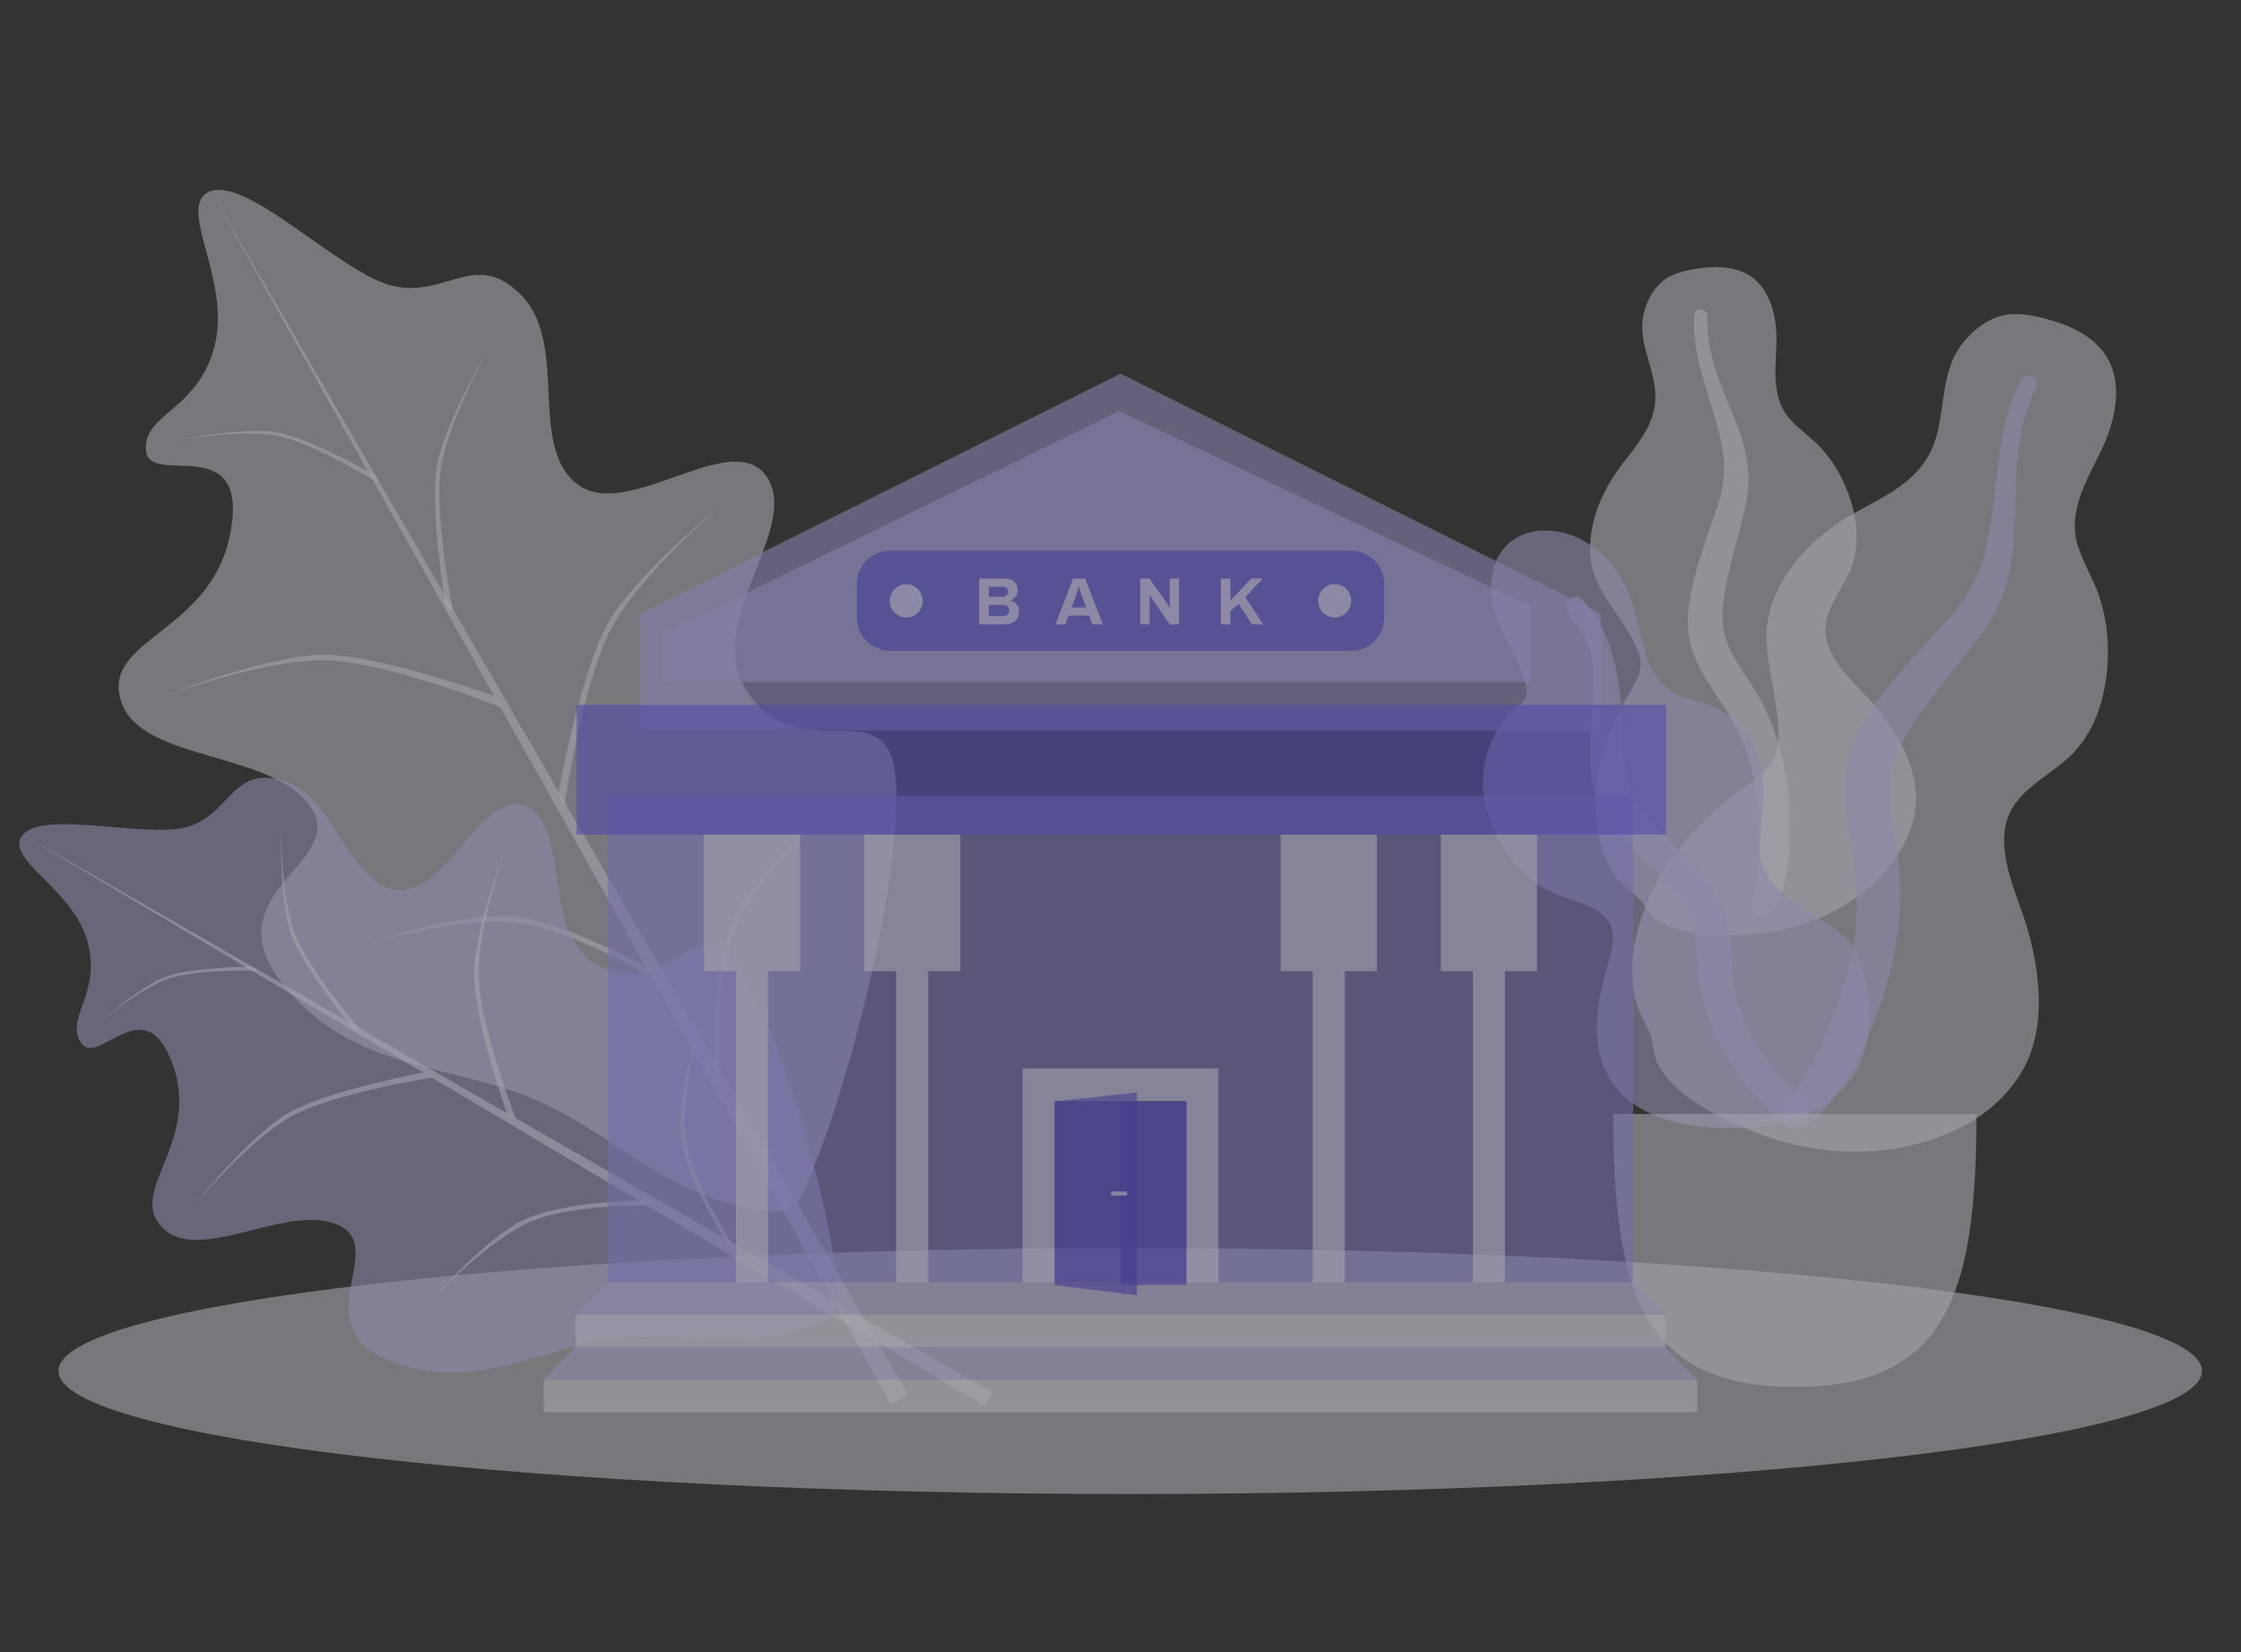 <svg width="236" height="174" viewBox="0 0 236 174" fill="none" xmlns="http://www.w3.org/2000/svg">
<rect x="0" y="0" width="236" height="174" fill="#333333" stroke="none"/>
<g opacity="0.6">
<path opacity="0.6" fill-rule="evenodd" clip-rule="evenodd" d="M119.026 157.341C181.362 157.341 231.895 151.539 231.895 144.383C231.895 137.227 181.362 131.426 119.026 131.426C56.69 131.426 6.156 137.227 6.156 144.383C6.156 151.539 56.69 157.341 119.026 157.341Z" fill="#EFEEFB"/>
<path opacity="0.6" d="M179.345 28.207C180.749 28.033 182.248 28.095 183.554 28.655C186.331 29.847 187.12 33.163 187.082 35.858C187.041 38.76 186.432 41.928 188.614 44.266C189.617 45.341 190.864 46.163 191.849 47.258C192.902 48.427 193.727 49.765 194.339 51.202C195.461 53.842 196.012 56.946 194.986 59.715C194.082 62.152 191.808 64.353 192.299 67.125C192.812 70.016 195.696 72.227 197.499 74.381C199.54 76.818 201.419 79.934 201.727 83.13C202.023 86.194 200.704 89.292 198.68 91.608C194.635 96.235 188.555 98.503 182.424 98.489C179.821 98.483 176.875 98.364 174.628 96.95C173.934 96.513 173.568 96.023 173.155 95.341C172.785 94.73 172.296 94.332 171.731 93.9C170.488 92.95 169.59 91.67 169.017 90.237C166.792 84.67 168.57 77.784 171.684 72.841C172.422 71.67 173.026 70.543 172.668 69.147C172.294 67.69 171.374 66.376 170.561 65.123C169.758 63.885 168.84 62.704 168.212 61.366C167.555 59.964 167.369 58.495 167.486 56.961C167.704 54.078 168.935 51.419 170.678 49.1C172.356 46.868 174.327 44.731 174.332 41.805C174.336 38.705 172.286 35.946 173.159 32.794C173.521 31.488 174.248 30.149 175.419 29.366C176.542 28.616 178.024 28.37 179.345 28.207Z" fill="#EFEEFB"/>
<path opacity="0.6" d="M178.426 33.165C178.452 32.749 178.941 32.499 179.325 32.608C179.832 32.751 179.822 33.229 179.809 33.655C179.768 34.965 179.955 36.238 180.267 37.508C180.914 40.151 182.11 42.585 183.058 45.123C184.005 47.659 184.45 50.278 183.894 52.961C183.371 55.491 182.548 57.956 182.012 60.489C181.539 62.722 181.037 65.076 181.756 67.304C182.448 69.447 183.979 71.193 185.081 73.13C187.363 77.141 188.375 81.59 188.51 86.168C188.573 88.294 188.516 90.44 188.028 92.525C187.748 93.726 187.37 95.349 186.352 96.177C185.883 96.56 185.08 96.692 184.685 96.126C184.314 95.595 184.64 94.773 184.758 94.207C185.267 91.757 185.37 89.254 185.248 86.766C185.13 84.357 184.848 81.951 184.098 79.65C183.402 77.515 182.344 75.597 181.099 73.729C179.831 71.825 178.512 69.917 177.988 67.662C177.455 65.371 177.888 63.039 178.466 60.792C179.078 58.415 179.879 56.107 180.708 53.794C181.515 51.541 181.801 49.409 181.356 47.05C180.475 42.391 178.119 38.017 178.426 33.165Z" fill="#EFEEFB"/>
<path opacity="0.6" d="M216.421 33.86C218.159 34.394 219.885 35.254 221.123 36.604C223.757 39.473 222.949 43.81 221.495 46.978C219.93 50.387 217.558 53.814 218.895 57.726C219.51 59.525 220.543 61.154 221.126 62.966C221.749 64.902 222.018 66.919 221.983 68.94C221.92 72.652 220.943 76.612 218.291 79.347C215.957 81.755 212.139 83.161 211.266 86.698C210.355 90.387 212.582 94.518 213.57 98.014C214.689 101.969 215.264 106.642 213.955 110.584C212.7 114.363 209.533 117.333 205.948 119.007C198.784 122.352 190.467 121.838 183.283 118.597C180.234 117.221 176.839 115.531 174.944 112.678C174.358 111.796 174.185 111.023 174.057 110C173.943 109.083 173.578 108.355 173.14 107.546C172.179 105.769 171.795 103.783 171.873 101.787C172.174 94.034 177.86 86.825 184.097 82.617C185.575 81.62 186.873 80.605 187.182 78.766C187.506 76.846 187.114 74.808 186.816 72.899C186.52 71.013 186.062 69.134 186.025 67.221C185.987 65.216 186.537 63.383 187.476 61.629C189.239 58.335 192.074 55.837 195.33 54.012C198.466 52.254 201.895 50.764 203.43 47.306C205.057 43.641 204.094 39.301 206.767 36.032C207.874 34.678 209.427 33.476 211.209 33.166C212.919 32.869 214.786 33.359 216.421 33.86Z" fill="#EFEEFB"/>
<path opacity="0.6" d="M212.871 39.919C213.118 39.44 213.819 39.403 214.212 39.736C214.73 40.174 214.471 40.735 214.235 41.232C213.508 42.762 213.068 44.369 212.774 46.039C212.162 49.511 212.299 53.028 212.093 56.535C211.886 60.04 211.049 63.377 209.01 66.26C207.086 68.979 204.847 71.462 202.908 74.178C201.199 76.571 199.391 79.094 199.079 82.112C198.777 85.018 199.663 87.896 199.948 90.774C200.538 96.732 199.416 102.537 197.202 108.031C196.174 110.582 194.997 113.093 193.346 115.304C192.395 116.577 191.113 118.298 189.494 118.741C188.747 118.945 187.74 118.676 187.571 117.796C187.413 116.971 188.219 116.17 188.65 115.562C190.515 112.931 191.932 110.021 193.078 107.011C194.188 104.095 195.105 101.097 195.42 97.974C195.713 95.076 195.469 92.245 194.982 89.373C194.485 86.446 193.931 83.488 194.487 80.539C195.051 77.544 196.765 75.013 198.605 72.658C200.552 70.167 202.685 67.858 204.852 65.558C206.964 63.318 208.403 60.944 209.104 57.915C210.488 51.931 209.998 45.503 212.871 39.919Z" fill="#C6C2F9"/>
<path opacity="0.6" d="M162.699 55.871C165.588 55.871 168.129 57.419 169.879 59.616C171.928 62.188 172.342 65.329 173.174 68.395C173.588 69.92 174.3 71.434 175.548 72.471C176.683 73.413 178.124 73.602 179.483 74.063C182.198 74.983 184.39 77.2 185.256 79.905C186.313 83.205 185.194 86.532 185.386 89.876C185.563 92.948 188.559 94.864 190.969 96.336C193.345 97.787 195.486 99.146 196.202 101.974C196.961 104.974 197.215 108.322 196.164 111.285C194.414 116.218 189.292 118.391 184.342 118.728C179.85 119.033 174.202 118.554 170.829 115.258C168.81 113.285 168.079 110.527 168.17 107.782C168.226 106.076 168.561 104.385 168.993 102.736C169.3 101.567 169.714 100.403 169.832 99.195C170.145 95.982 167.207 95.365 164.706 94.483C161.528 93.361 159.303 91.243 157.756 88.293C156.315 85.545 155.711 82.461 156.575 79.437C157.016 77.892 157.816 76.491 158.901 75.299C159.379 74.774 160.052 74.337 160.483 73.786C160.885 73.271 160.798 72.604 160.659 72.001C160.018 69.216 158.02 66.911 157.305 64.131C156.66 61.622 157.042 58.5 159.311 56.881C160.291 56.182 161.5 55.879 162.699 55.871Z" fill="#C6C2F9"/>
<path opacity="0.6" d="M166.636 63.126C169.699 66.424 170.531 70.898 170.776 75.235C170.912 77.667 170.77 80.232 171.477 82.591C172.081 84.609 173.499 86.153 174.96 87.611C177.902 90.547 181.183 93.532 182.043 97.781C182.548 100.275 182.207 102.851 182.905 105.317C183.539 107.559 184.656 109.761 186.014 111.654C187.108 113.178 188.533 114.346 189.728 115.767C190.093 116.2 190.616 116.839 190.465 117.451C190.289 118.168 189.385 118.395 188.744 118.283C187.249 118.02 185.991 116.577 185.013 115.528C183.584 113.994 182.37 112.344 181.383 110.494C180.287 108.439 179.404 106.258 179.027 103.952C178.636 101.56 178.831 99.067 177.937 96.771C176.434 92.908 172.788 90.629 170.151 87.618C166.867 83.866 167.356 79.197 167.693 74.582C167.878 72.046 168.061 69.182 166.794 66.867C166.31 65.983 165.231 65.159 165.023 64.154C164.832 63.234 165.872 62.304 166.636 63.126Z" fill="#C6C2F9"/>
<path opacity="0.6" d="M169.902 117.32C169.902 136.18 172.947 146.062 189.021 146.062C205.095 146.062 208.14 136.18 208.14 117.32H169.902Z" fill="#EFEEFB"/>
<path opacity="0.6" d="M84.46 125.936C90.239 112.965 95.564 88.753 94.192 80.934C92.821 73.116 84.554 80.694 79.008 73.348C73.463 66.001 84.344 55.936 80.821 50.334C77.298 44.731 66.192 54.986 60.858 51.031C55.523 47.075 59.957 36.387 54.957 31.155C49.958 25.922 46.736 31.888 40.671 29.904C35.417 28.186 26.036 18.755 22.2 20.123C18.365 21.491 24.365 29.369 22.622 36.342C20.88 43.315 15.038 43.495 15.375 47.441C15.712 51.386 26.191 45.226 24.295 55.946C22.399 66.665 10.809 67.154 12.7 73.703C14.59 80.253 28.39 78.978 32.648 84.886C36.906 90.794 22.162 93.949 29.712 103.547C37.261 113.144 47.973 111.851 57.301 116.228C65.438 120.046 70.655 126.541 81.545 127.641C82.24 127.711 84.165 126.597 84.46 125.936Z" fill="#EFEEFB"/>
<path opacity="0.6" d="M87.486 84.88C87.486 84.88 80.978 90.988 77.93 96.753C74.883 102.519 75.904 113.653 75.904 113.653L75.233 112.474C75.233 112.474 74.66 101.305 77.594 96.164C80.529 91.023 87.486 84.88 87.486 84.88Z" fill="#EFEEFB"/>
<path opacity="0.6" d="M38.301 99.498C38.301 99.498 46.777 96.844 53.231 97.054C59.684 97.264 69.277 103.385 69.277 103.385L68.605 102.207C68.605 102.207 58.758 96.461 52.895 96.464C47.031 96.468 38.301 99.498 38.301 99.498Z" fill="#EFEEFB"/>
<path opacity="0.6" d="M76.273 52.935C76.273 52.935 67.433 60.406 64.386 66.172C61.339 71.938 59.445 84.776 59.445 84.776L58.773 83.597C58.773 83.597 61.116 70.724 64.05 65.582C66.985 60.441 76.273 52.935 76.273 52.935Z" fill="#EFEEFB"/>
<path opacity="0.6" d="M17.176 73.35C17.176 73.35 27.984 69.332 34.438 69.542C40.891 69.752 52.816 74.51 52.816 74.51L52.144 73.332C52.144 73.332 39.965 68.95 34.102 68.953C28.238 68.956 17.176 73.35 17.176 73.35Z" fill="#EFEEFB"/>
<path opacity="0.6" d="M51.696 36.364C51.696 36.364 47.15 44.281 46.43 49.364C45.71 54.447 47.72 64.435 47.72 64.435L46.911 63.748C46.911 63.748 45.222 53.612 46.025 49.021C46.827 44.429 51.696 36.364 51.696 36.364Z" fill="#EFEEFB"/>
<path opacity="0.6" d="M18.648 46.368C18.648 46.368 25.527 45.117 29.363 45.931C33.199 46.745 39.831 50.863 39.831 50.863L39.552 50.087C39.552 50.087 32.729 46.167 29.224 45.543C25.719 44.919 18.648 46.368 18.648 46.368Z" fill="#EFEEFB"/>
<path opacity="0.6" d="M22.195 20.127L95.611 146.859L93.862 147.882L22.195 20.127Z" fill="#EFEEFB"/>
<path opacity="0.6" d="M88.358 136.559C87.225 125.096 81.282 105.939 77.196 101.02C73.11 96.101 70.343 104.803 63.52 101.926C56.696 99.048 60.302 87.531 55.593 85.048C50.885 82.565 47.197 94.307 41.876 93.721C36.556 93.135 35.393 83.824 29.797 82.206C24.201 80.587 24.326 86.09 19.281 87.186C14.912 88.135 4.565 85.369 2.423 87.901C0.281 90.432 7.635 93.495 9.201 99.098C10.766 104.701 6.742 107.222 8.555 109.85C10.368 112.478 15.253 103.863 18.208 112.156C21.162 120.448 13.232 125.542 17.175 129.359C21.117 133.176 30.283 126.625 35.629 129.021C40.975 131.417 31.9 139.673 41.028 143.307C50.156 146.941 57.149 141.643 65.438 140.887C72.668 140.228 78.921 142.643 86.995 138.949C87.51 138.713 88.415 137.143 88.358 136.559Z" fill="#C6C2F9"/>
<path opacity="0.6" d="M74.069 106.536C74.069 106.536 71.948 113.486 72.115 118.778C72.283 124.069 77.449 131.456 77.449 131.456L76.507 130.905C76.507 130.905 71.642 123.31 71.644 118.502C71.647 113.695 74.069 106.536 74.069 106.536Z" fill="#EFEEFB"/>
<path opacity="0.6" d="M45.43 136.949C45.43 136.949 50.311 131.613 54.92 129.115C59.528 126.617 68.699 126.976 68.699 126.976L67.757 126.425C67.757 126.425 58.558 126.434 54.449 128.84C50.339 131.245 45.43 136.949 45.43 136.949Z" fill="#EFEEFB"/>
<path opacity="0.6" d="M53.444 88.738C53.444 88.738 50.233 97.6 50.401 102.892C50.569 108.183 54.371 117.96 54.371 117.96L53.429 117.409C53.429 117.409 49.927 107.424 49.93 102.616C49.932 97.809 53.444 88.738 53.444 88.738Z" fill="#EFEEFB"/>
<path opacity="0.6" d="M20.172 127.277C20.172 127.277 26.143 120.029 30.752 117.531C35.36 115.032 45.621 113.48 45.621 113.48L44.679 112.929C44.679 112.929 34.39 114.85 30.281 117.255C26.172 119.661 20.172 127.277 20.172 127.277Z" fill="#EFEEFB"/>
<path opacity="0.6" d="M29.588 87.197C29.588 87.197 29.564 94.611 31.091 98.47C32.618 102.328 38.019 108.507 38.019 108.507L37.177 108.357C37.177 108.357 31.943 101.943 30.67 98.395C29.398 94.847 29.588 87.197 29.588 87.197Z" fill="#EFEEFB"/>
<path opacity="0.6" d="M10.422 107.756C10.422 107.756 14.745 104.059 17.759 103.057C20.774 102.056 27.069 102.224 27.069 102.224L26.563 101.794C26.563 101.794 20.213 101.843 17.506 102.842C14.8 103.842 10.422 107.756 10.422 107.756Z" fill="#EFEEFB"/>
<path opacity="0.6" d="M2.418 87.906L104.533 146.656L103.716 148.09L2.418 87.906Z" fill="#EFEEFB"/>
<path opacity="0.6" d="M178.733 145.293H57.262V148.71H178.733V145.293Z" fill="#EFEEFB"/>
<path opacity="0.6" d="M175.359 138.457H60.637V141.875H175.359V138.457Z" fill="#EFEEFB"/>
<path opacity="0.6" fill-rule="evenodd" clip-rule="evenodd" d="M64.012 83.777H171.986V135.04H64.012V83.777Z" fill="#9D95F8"/>
<path opacity="0.6" fill-rule="evenodd" clip-rule="evenodd" d="M155.113 87.893H151.739V102.281H155.113V135.04H158.487V102.281H161.861V87.893H158.487H155.113ZM128.312 112.533H107.681V135.04H111.056V115.951H124.938V135.04H128.312V112.533ZM138.243 87.893H134.868V102.281H138.243V135.04H141.617V102.281H144.991V87.893H141.617H138.243ZM94.378 87.893H91.003V102.281H94.378V135.04H97.752V102.281H101.126V87.893H97.752H94.378ZM77.507 87.893H80.881H84.255V102.281H80.881V135.04H77.507V102.281H74.133V87.893H77.507Z" fill="#EFEEFB"/>
<path opacity="0.6" fill-rule="evenodd" clip-rule="evenodd" d="M67.383 64.613L117.995 39.35L168.608 64.613V76.942H67.383V64.613Z" fill="#B9B3F9"/>
<path opacity="0.6" fill-rule="evenodd" clip-rule="evenodd" d="M117.859 43.291L161.217 63.827V71.847H69.836V66.725L117.859 43.291Z" fill="#B9B3F9"/>
<path opacity="0.6" fill-rule="evenodd" clip-rule="evenodd" d="M60.727 74.223H175.449V87.893H60.727V74.223Z" fill="#675AF6"/>
<path opacity="0.6" fill-rule="evenodd" clip-rule="evenodd" d="M64.011 135.041L60.637 138.458H175.359L171.985 135.041H64.011Z" fill="#C6C2F9"/>
<path opacity="0.6" fill-rule="evenodd" clip-rule="evenodd" d="M60.636 141.875L57.262 145.293H178.732L175.358 141.875H60.636Z" fill="#C6C2F9"/>
<path opacity="0.6" d="M124.941 116H118V135.333H124.941V116Z" fill="#4F44D0"/>
<path opacity="0.6" fill-rule="evenodd" clip-rule="evenodd" d="M111.059 116L119.735 115.051V136.413L111.059 135.333V116Z" fill="#4F44D0"/>
<path opacity="0.6" fill-rule="evenodd" clip-rule="evenodd" d="M116.992 125.695C116.992 125.574 117.09 125.475 117.212 125.475H118.508C118.629 125.475 118.727 125.574 118.727 125.695C118.727 125.817 118.629 125.915 118.508 125.915H117.212C117.09 125.915 116.992 125.817 116.992 125.695Z" fill="white"/>
<path opacity="0.6" d="M142.264 58H93.734C91.801 58 90.234 59.567 90.234 61.5V65.046C90.234 66.978 91.801 68.546 93.734 68.546H142.264C144.197 68.546 145.764 66.978 145.764 65.046V61.5C145.764 59.567 144.197 58 142.264 58Z" fill="#4F44D0"/>
<path opacity="0.6" fill-rule="evenodd" clip-rule="evenodd" d="M95.438 65.031C96.397 65.031 97.174 64.244 97.174 63.273C97.174 62.303 96.397 61.516 95.438 61.516C94.48 61.516 93.703 62.303 93.703 63.273C93.703 64.244 94.48 65.031 95.438 65.031Z" fill="white"/>
<path opacity="0.6" fill-rule="evenodd" clip-rule="evenodd" d="M140.556 65.031C141.514 65.031 142.291 64.244 142.291 63.273C142.291 62.303 141.514 61.516 140.556 61.516C139.597 61.516 138.82 62.303 138.82 63.273C138.82 64.244 139.597 65.031 140.556 65.031Z" fill="white"/>
<path opacity="0.6" fill-rule="evenodd" clip-rule="evenodd" d="M103.121 60.924H105.849C106.099 60.924 106.326 60.974 106.529 61.075C106.733 61.176 106.892 61.316 107.008 61.497C107.124 61.677 107.182 61.885 107.182 62.119C107.182 62.386 107.109 62.617 106.963 62.812C106.817 63.006 106.631 63.141 106.404 63.216V63.244C106.673 63.295 106.891 63.428 107.06 63.641C107.229 63.854 107.314 64.106 107.314 64.397C107.314 64.833 107.176 65.167 106.901 65.399C106.625 65.631 106.275 65.747 105.849 65.747H103.121V60.924ZM105.565 62.85C105.75 62.85 105.893 62.802 105.995 62.706C106.097 62.61 106.148 62.487 106.148 62.337C106.148 62.159 106.1 62.023 106.005 61.929C105.911 61.836 105.78 61.789 105.613 61.789H104.135V62.85H105.565ZM106.113 64.727C106.002 64.83 105.859 64.882 105.683 64.882H104.135V63.701H105.627C105.84 63.701 106.002 63.755 106.113 63.862C106.224 63.97 106.28 64.111 106.28 64.284C106.28 64.477 106.224 64.624 106.113 64.727ZM113.013 60.924H114.276L116.136 65.747H115.04L114.7 64.826H112.534L112.194 65.747H111.153L113.013 60.924ZM113.928 62.752L114.379 63.975H112.845L113.297 62.752C113.315 62.703 113.338 62.637 113.364 62.555L113.595 61.803H113.63L113.769 62.26L113.928 62.752ZM120.085 60.924H121.063L122.937 63.608L123.147 63.967C123.158 63.988 123.167 64.005 123.173 64.017L123.208 63.996L123.203 63.89L123.198 63.813C123.191 63.729 123.187 63.654 123.187 63.588V60.924H124.166V65.747H123.187L121.348 63.103L121.265 62.976L121.077 62.639L121.042 62.66L121.061 62.961L121.063 65.747H120.085V60.924ZM129.574 60.924H128.568V65.747H129.574V64.348L130.463 63.602L131.83 65.747H133.024L131.136 62.885L132.996 60.924H131.775L129.574 63.251V60.924Z" fill="white"/>
</g>
</svg>
